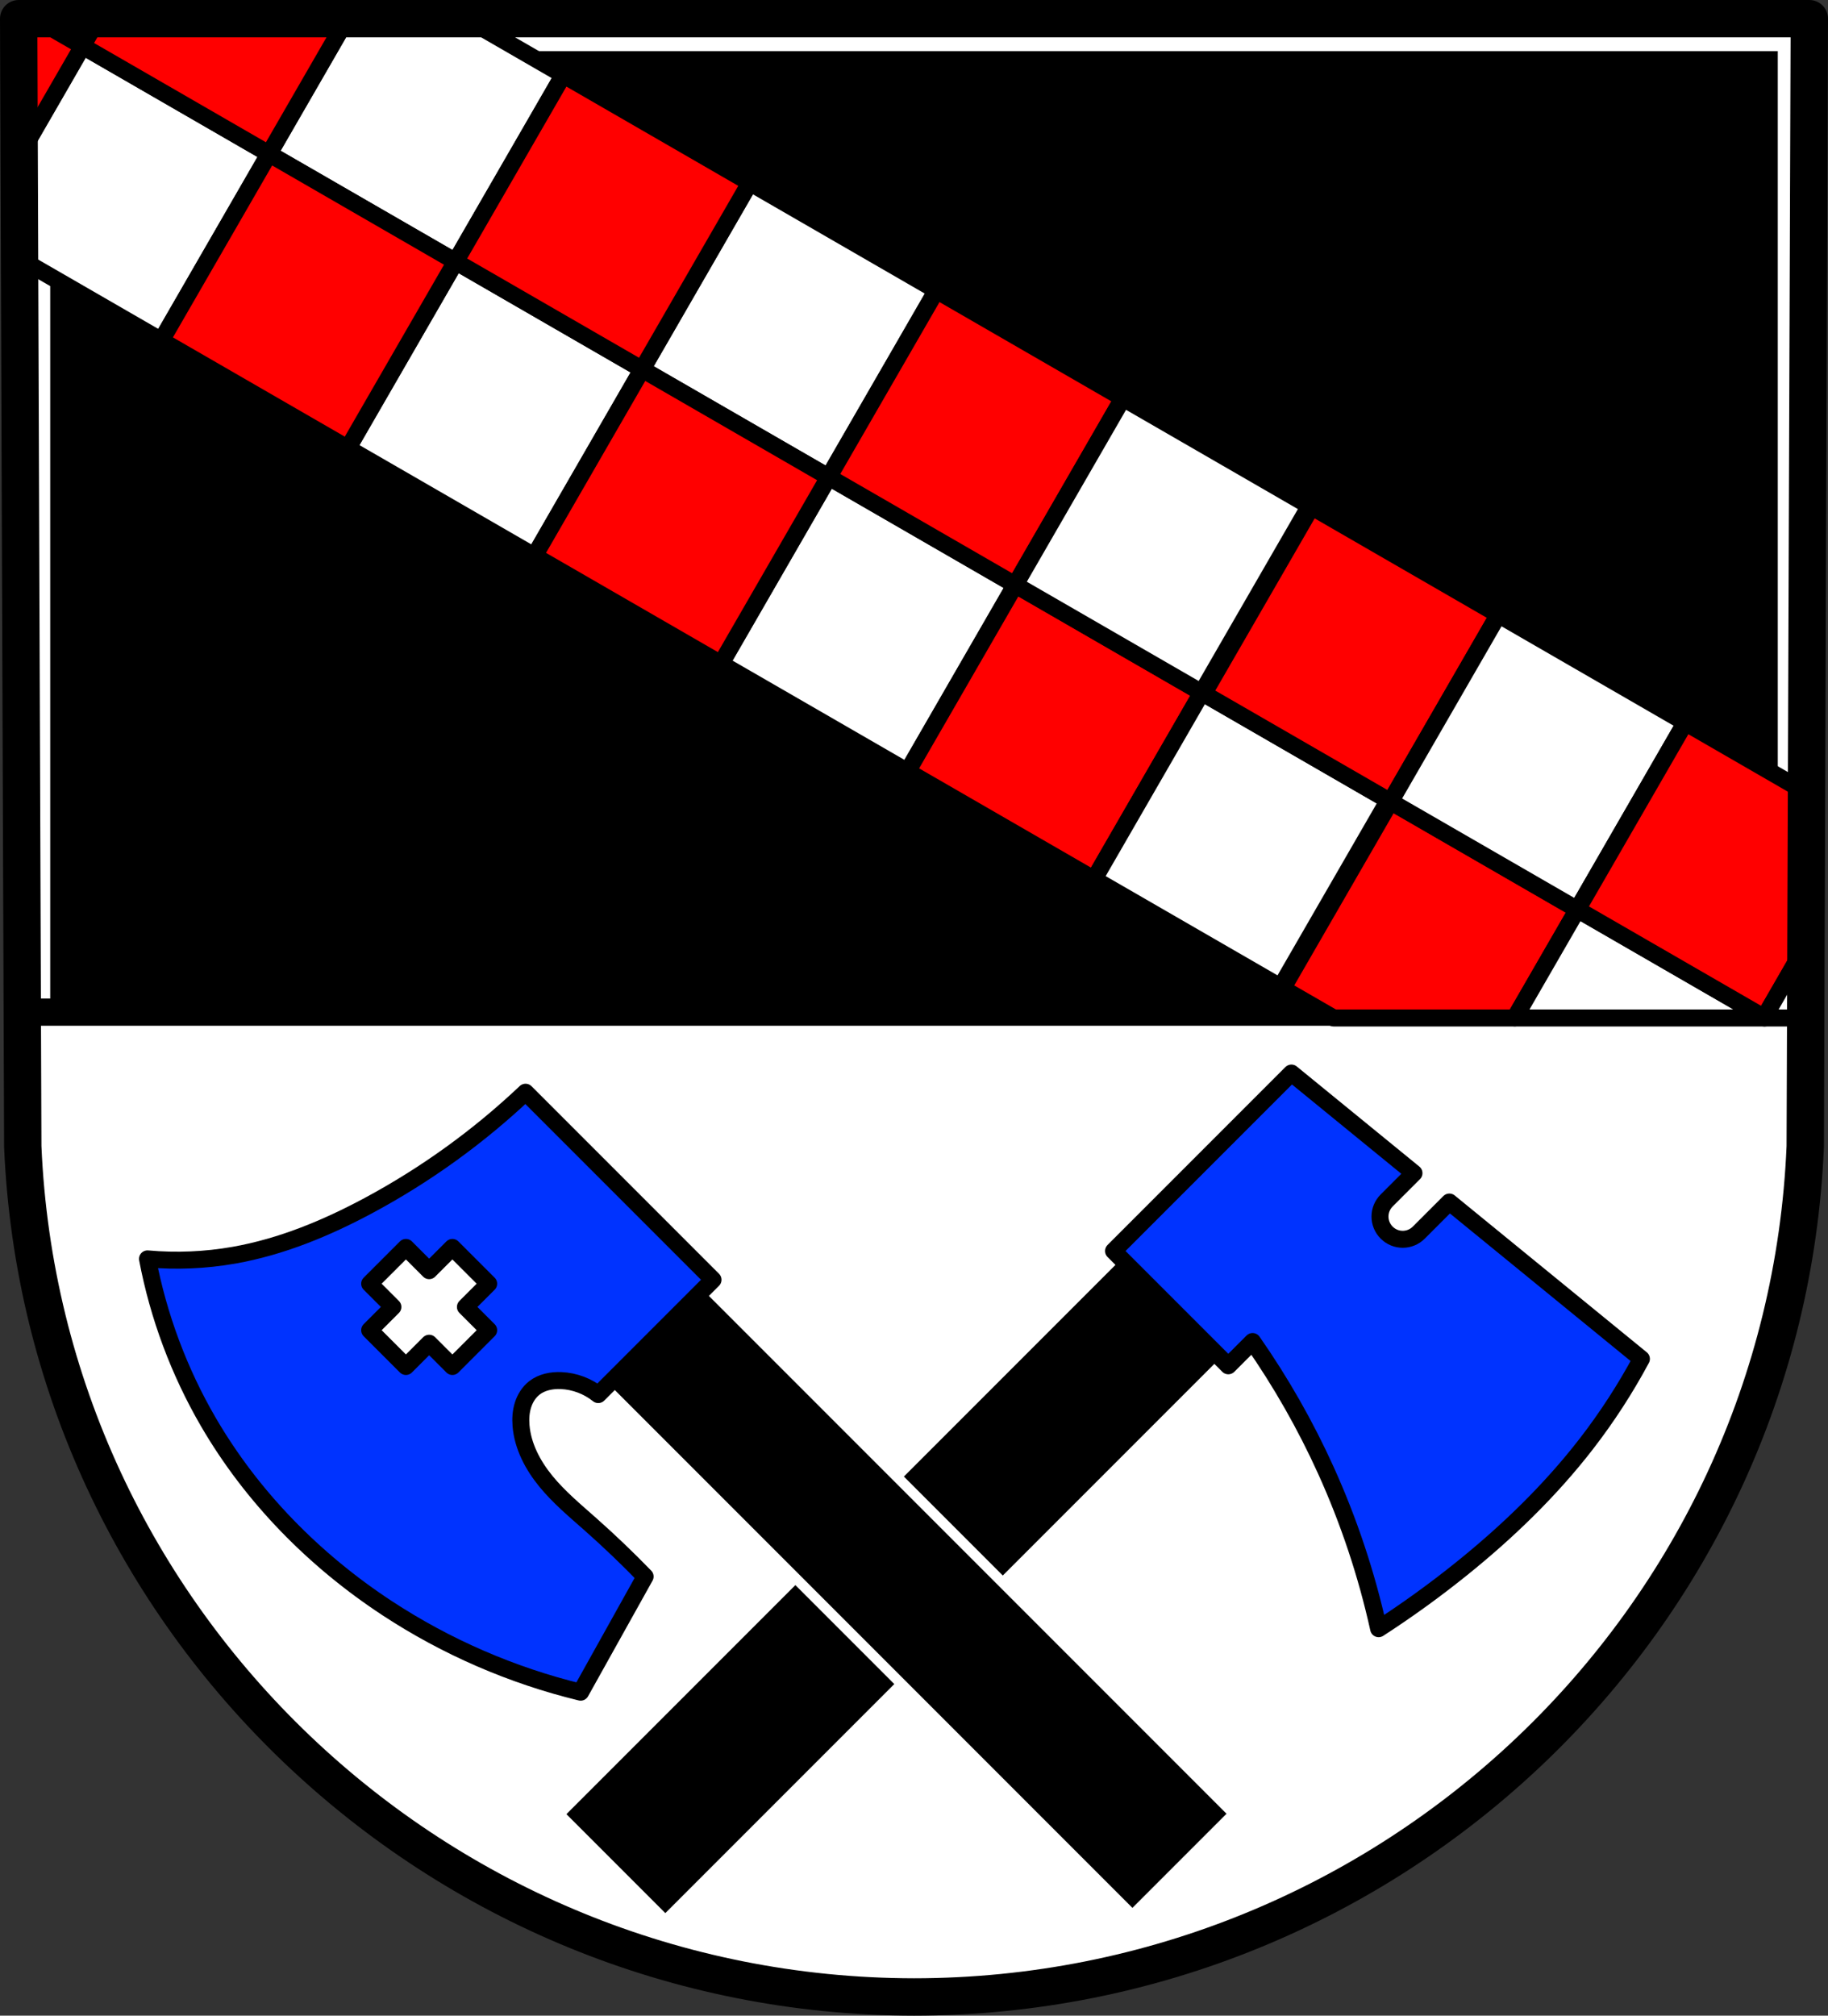 <?xml version="1.0" encoding="UTF-8" standalone="no"?>
<!-- Created with Inkscape (http://www.inkscape.org/) -->

<svg
   xmlns:dc="http://purl.org/dc/elements/1.1/"
   xmlns:cc="http://creativecommons.org/ns#"
   xmlns:rdf="http://www.w3.org/1999/02/22-rdf-syntax-ns#"
   xmlns:svg="http://www.w3.org/2000/svg"
   xmlns="http://www.w3.org/2000/svg"
   xmlns:sodipodi="http://sodipodi.sourceforge.net/DTD/sodipodi-0.dtd"
   xmlns:inkscape="http://www.inkscape.org/namespaces/inkscape"
   width="142.45mm"
   height="157.009mm"
   viewBox="0 0 142.45 157.009"
   version="1.1"
   id="svg1112"
   inkscape:version="0.92.5 (2060ec1f9f, 2020-04-08)"
   sodipodi:docname="DEU Deudesfeld COA.svg">
  <rect x="0" y="0" width="142.45" height="157.009" fill="#333333" stroke="none"/>
  <defs
     id="defs1106">
    <inkscape:path-effect
       effect="spiro"
       id="path-effect2573"
       is_visible="true" />
    <inkscape:path-effect
       effect="spiro"
       id="path-effect2502"
       is_visible="true" />
  </defs>
  <sodipodi:namedview
     id="base"
     pagecolor="#ffffff"
     bordercolor="#666666"
     borderopacity="1.0"
     inkscape:pageopacity="0.0"
     inkscape:pageshadow="2"
     inkscape:zoom="1.3363258"
     inkscape:cx="269.19686"
     inkscape:cy="296.7091"
     inkscape:document-units="mm"
     inkscape:current-layer="layer1"
     showgrid="false"
     inkscape:window-width="1920"
     inkscape:window-height="1046"
     inkscape:window-x="-11"
     inkscape:window-y="-11"
     inkscape:window-maximized="1"
     inkscape:snap-nodes="false"
     fit-margin-top="0"
     fit-margin-left="0"
     fit-margin-right="0"
     fit-margin-bottom="0"
     inkscape:snap-midpoints="true"
     inkscape:snap-smooth-nodes="true"
     inkscape:object-paths="true" />
  <g
     inkscape:label="Ebene 1"
     inkscape:groupmode="layer"
     id="layer1"
     transform="translate(98.787,-76.782)">
    <path
       style="fill:#ffffff;fill-rule:evenodd;stroke:none;stroke-width:2.91;stroke-linecap:round;stroke-linejoin:round;stroke-miterlimit:4;stroke-dasharray:none;stroke-opacity:1"
       inkscape:connector-curvature="0"
       d="m 42.208,78.238 -0.319,87.854 c -1.553,36.955 -32.238,66.223 -69.451,66.244 -37.179,-0.045 -67.876,-29.324 -69.451,-66.244 l -0.319,-87.854 h 69.768 z"
       id="path10563-0-6-2-5-2"
       sodipodi:nodetypes="ccccccc" />
    <path
       style="fill:none;stroke:#000000;stroke-width:2.117;stroke-linecap:round;stroke-linejoin:round;stroke-miterlimit:4;stroke-dasharray:none;stroke-opacity:1"
       d="M -97.057,155.623 H 41.933"
       id="path1880"
       inkscape:connector-curvature="0" />
    <rect
       style="opacity:1;fill:#000000;fill-opacity:1;fill-rule:evenodd;stroke:none;stroke-width:2.117;stroke-linecap:round;stroke-linejoin:round;stroke-miterlimit:4;stroke-dasharray:none;stroke-opacity:1;paint-order:markers fill stroke"
       id="rect1882"
       width="134.624"
       height="75.187"
       x="-94.874"
       y="80.765" />
    <path
       inkscape:connector-curvature="0"
       style="opacity:1;fill:#ffffff;fill-opacity:1;fill-rule:evenodd;stroke:#000000;stroke-width:1.323;stroke-linecap:round;stroke-linejoin:round;stroke-miterlimit:4;stroke-dasharray:none;stroke-opacity:1;paint-order:markers fill stroke"
       d="m -40.354,91.016 -8.393,14.537 14.537,8.393 8.393,-14.537 z m 6.144,22.93 -8.393,14.537 14.537,8.393 8.393,-14.537 z"
       id="rect1912-74" />
    <path
       inkscape:connector-curvature="0"
       style="opacity:1;fill:#ff0000;fill-opacity:1;fill-rule:evenodd;stroke:#000000;stroke-width:1.323;stroke-linecap:round;stroke-linejoin:round;stroke-miterlimit:4;stroke-dasharray:none;stroke-opacity:1;paint-order:markers fill stroke"
       d="m -25.817,99.409 -8.393,14.537 14.537,8.393 8.393,-14.537 z m 6.144,22.93 -8.393,14.537 14.537,8.393 8.393,-14.537 z"
       id="rect1912-7-7" />
    <path
       inkscape:connector-curvature="0"
       style="opacity:1;fill:#ffffff;fill-opacity:1;fill-rule:evenodd;stroke:#000000;stroke-width:1.323;stroke-linecap:round;stroke-linejoin:round;stroke-miterlimit:4;stroke-dasharray:none;stroke-opacity:1;paint-order:markers fill stroke"
       d="m -11.28,107.802 -8.393,14.537 14.537,8.393 8.393,-14.537 z m 6.144,22.93 -8.393,14.537 14.537,8.393 8.393,-14.537 z"
       id="rect1912-1-8" />
    <path
       style="opacity:1;fill:#ff0000;fill-opacity:1;fill-rule:evenodd;stroke:#000000;stroke-width:5;stroke-linecap:round;stroke-linejoin:round;stroke-miterlimit:4;stroke-dasharray:none;stroke-opacity:1;paint-order:markers fill stroke"
       d="M 385.68 148.961 L 353.959 203.904 L 408.902 235.625 L 440.623 180.682 L 385.68 148.961 z M 408.902 235.625 L 377.18 290.568 L 392.168 299.223 L 445.441 299.223 L 463.846 267.348 L 408.902 235.625 z "
       transform="matrix(0.265,0,0,0.265,-98.787,76.782)"
       id="rect1912-7-0-8" />
    <path
       style="opacity:1;fill:#ffffff;fill-opacity:1;fill-rule:evenodd;stroke:#000000;stroke-width:5;stroke-linecap:round;stroke-linejoin:round;stroke-miterlimit:4;stroke-dasharray:none;stroke-opacity:1;paint-order:markers fill stroke"
       d="M 440.623 180.682 L 408.902 235.625 L 463.846 267.348 L 495.566 212.404 L 440.623 180.682 z M 463.846 267.348 L 445.441 299.223 L 518.699 299.223 L 518.789 299.068 L 463.846 267.348 z "
       transform="matrix(0.265,0,0,0.265,-98.787,76.782)"
       id="rect1912-5-5" />
    <path
       style="opacity:1;fill:#ff0000;fill-opacity:1;fill-rule:evenodd;stroke:#000000;stroke-width:5;stroke-linecap:round;stroke-linejoin:round;stroke-miterlimit:4;stroke-dasharray:none;stroke-opacity:1;paint-order:markers fill stroke"
       d="M 495.566 212.404 L 463.846 267.348 L 518.789 299.068 L 531.91 276.342 L 532.066 233.477 L 495.566 212.404 z M 518.789 299.068 L 518.699 299.223 L 519.057 299.223 L 518.789 299.068 z "
       transform="matrix(0.265,0,0,0.265,-98.787,76.782)"
       id="rect1912-7-1-3" />
    <path
       inkscape:connector-curvature="0"
       style="opacity:1;fill:#ffffff;fill-opacity:1;fill-rule:evenodd;stroke:#000000;stroke-width:1.323;stroke-linecap:round;stroke-linejoin:round;stroke-miterlimit:4;stroke-dasharray:none;stroke-opacity:1;paint-order:markers fill stroke"
       d="m -71.742,78.238 -6.079,10.529 14.537,8.393 8.393,-14.537 -7.595,-4.385 z m 8.458,18.922 -8.393,14.537 14.537,8.393 8.393,-14.537 z"
       id="rect1912-0-0" />
    <path
       inkscape:connector-curvature="0"
       style="opacity:1;fill:#ff0000;fill-opacity:1;fill-rule:evenodd;stroke:#000000;stroke-width:1.323;stroke-linecap:round;stroke-linejoin:round;stroke-miterlimit:4;stroke-dasharray:none;stroke-opacity:1;paint-order:markers fill stroke"
       d="m -54.891,82.623 -8.393,14.537 14.537,8.393 8.393,-14.537 z m 6.144,22.93 -8.393,14.537 14.537,8.393 8.393,-14.537 z"
       id="rect1912-7-5-7" />
    <path
       inkscape:connector-curvature="0"
       style="opacity:1;fill:#ffffff;fill-opacity:1;fill-rule:evenodd;stroke:#000000;stroke-width:1.323;stroke-linecap:round;stroke-linejoin:round;stroke-miterlimit:4;stroke-dasharray:none;stroke-opacity:1;paint-order:markers fill stroke"
       d="m -96.059,78.238 3.7,2.136 1.234,-2.136 z m 3.7,2.136 -4.935,8.547 0.029,8.003 11.05,6.379 8.393,-14.537 z"
       id="rect1912-9-7" />
    <path
       inkscape:connector-curvature="0"
       style="opacity:1;fill:#ff0000;fill-opacity:1;fill-rule:evenodd;stroke:#000000;stroke-width:1.323;stroke-linecap:round;stroke-linejoin:round;stroke-miterlimit:4;stroke-dasharray:none;stroke-opacity:1;paint-order:markers fill stroke"
       d="m -91.125,78.238 -1.234,2.136 14.537,8.393 6.079,-10.529 z m 13.304,10.529 -8.393,14.537 14.537,8.393 8.393,-14.537 z"
       id="rect1912-7-4-2" />
    <path
       style="opacity:1;fill:#ffffff;fill-opacity:1;fill-rule:evenodd;stroke:#000000;stroke-width:5;stroke-linecap:round;stroke-linejoin:round;stroke-miterlimit:4;stroke-dasharray:none;stroke-opacity:1;paint-order:markers fill stroke"
       d="M 531.91 276.342 L 518.789 299.068 L 519.057 299.223 L 531.828 299.223 L 531.91 276.342 z "
       transform="matrix(0.265,0,0,0.265,-98.787,76.782)"
       id="rect1912-9-2-3" />
    <path
       style="opacity:1;fill:#ff0000;fill-opacity:1;fill-rule:evenodd;stroke:#000000;stroke-width:5;stroke-linecap:round;stroke-linejoin:round;stroke-miterlimit:4;stroke-dasharray:none;stroke-opacity:1;paint-order:markers fill stroke"
       d="M 5.5 5.5 L 5.646 45.877 L 24.297 13.574 L 10.312 5.5 L 5.5 5.5 z "
       transform="matrix(0.265,0,0,0.265,-98.787,76.782)"
       id="rect1912-7-5-7-6" />
    <path
       style="fill:none;fill-rule:evenodd;stroke:#000000;stroke-width:2.91;stroke-linecap:round;stroke-linejoin:round;stroke-miterlimit:4;stroke-dasharray:none;stroke-opacity:1"
       inkscape:connector-curvature="0"
       d="m 42.208,78.238 -0.319,87.854 c -1.553,36.955 -32.238,66.223 -69.451,66.244 -37.179,-0.045 -67.876,-29.324 -69.451,-66.244 l -0.319,-87.854 h 69.768 z"
       id="path10563-0-6-2-5"
       sodipodi:nodetypes="ccccccc" />
    <rect
       style="opacity:1;fill:#000000;fill-opacity:1;fill-rule:evenodd;stroke:#ffffff;stroke-width:0.265;stroke-linecap:round;stroke-linejoin:round;stroke-miterlimit:4;stroke-dasharray:none;stroke-opacity:1;paint-order:markers fill stroke"
       id="rect2496-0"
       width="11.165"
       height="64.522"
       x="115.444"
       y="128.47"
       transform="rotate(45)" />
    <path
       style="opacity:1;fill:#0033ff;fill-opacity:1;fill-rule:evenodd;stroke:#000000;stroke-width:1.323;stroke-linecap:round;stroke-linejoin:round;stroke-miterlimit:4;stroke-dasharray:none;stroke-opacity:1;paint-order:markers fill stroke"
       d="m 29.123,182.633 -14.966,-12.218 -2.382,2.382 c -0.694,0.694 -1.811,0.694 -2.504,1e-5 -0.694,-0.694 -0.693,-1.811 3.667e-4,-2.504 l 2.128,-2.128 -9.551,-7.797 -13.861,13.861 8.943,8.943 1.891,-1.891 c 2.204,3.159 4.12,6.519 5.71,10.028 1.793,3.957 3.174,8.1 4.113,12.341 2.224,-1.438 4.374,-2.991 6.438,-4.65 3.589,-2.886 6.929,-6.105 9.747,-9.747 1.611,-2.082 3.048,-4.298 4.292,-6.618 z"
       id="rect2498-44"
       inkscape:connector-curvature="0" />
    <rect
       style="opacity:1;fill:#000000;fill-opacity:1;fill-rule:evenodd;stroke:#ffffff;stroke-width:0.794;stroke-linecap:round;stroke-linejoin:round;stroke-miterlimit:4;stroke-dasharray:none;stroke-opacity:1;paint-order:markers fill stroke"
       id="rect2496-8-7"
       width="11.165"
       height="64.522"
       x="156.09"
       y="87.824"
       transform="matrix(-0.707,0.707,0.707,0.707,0,0)" />
    <path
       style="opacity:1;fill:#0033ff;fill-opacity:1;fill-rule:evenodd;stroke:#000000;stroke-width:1.323;stroke-linecap:round;stroke-linejoin:round;stroke-miterlimit:4;stroke-dasharray:none;stroke-opacity:1;paint-order:markers fill stroke"
       d="m -87.293,174.843 c 0.847,4.462 2.458,8.778 4.741,12.704 3.401,5.849 8.28,10.794 13.937,14.506 4.602,3.02 9.726,5.244 15.075,6.542 l 5.025,-9.007 c -1.37,-1.412 -2.793,-2.773 -4.266,-4.077 -1.204,-1.065 -2.448,-2.101 -3.466,-3.345 -1.018,-1.244 -1.809,-2.733 -1.938,-4.335 -0.044,-0.54 -0.01,-1.092 0.153,-1.608 0.163,-0.517 0.463,-0.998 0.89,-1.331 0.58,-0.453 1.351,-0.601 2.086,-0.569 1.046,0.045 2.074,0.433 2.889,1.09 l 8.943,-8.943 -14.609,-14.609 c -3.655,3.457 -7.771,6.427 -12.203,8.808 -3.309,1.777 -6.825,3.237 -10.524,3.888 -2.218,0.39 -4.489,0.486 -6.732,0.285 z m 17.312,1.934 2.826,-2.826 1.811,1.811 1.811,-1.811 2.826,2.826 -1.811,1.811 1.811,1.811 -2.826,2.826 -1.811,-1.811 -1.811,1.811 -2.826,-2.826 1.811,-1.811 z"
       id="rect2498-4-1"
       inkscape:connector-curvature="0" />
  </g>
</svg>
